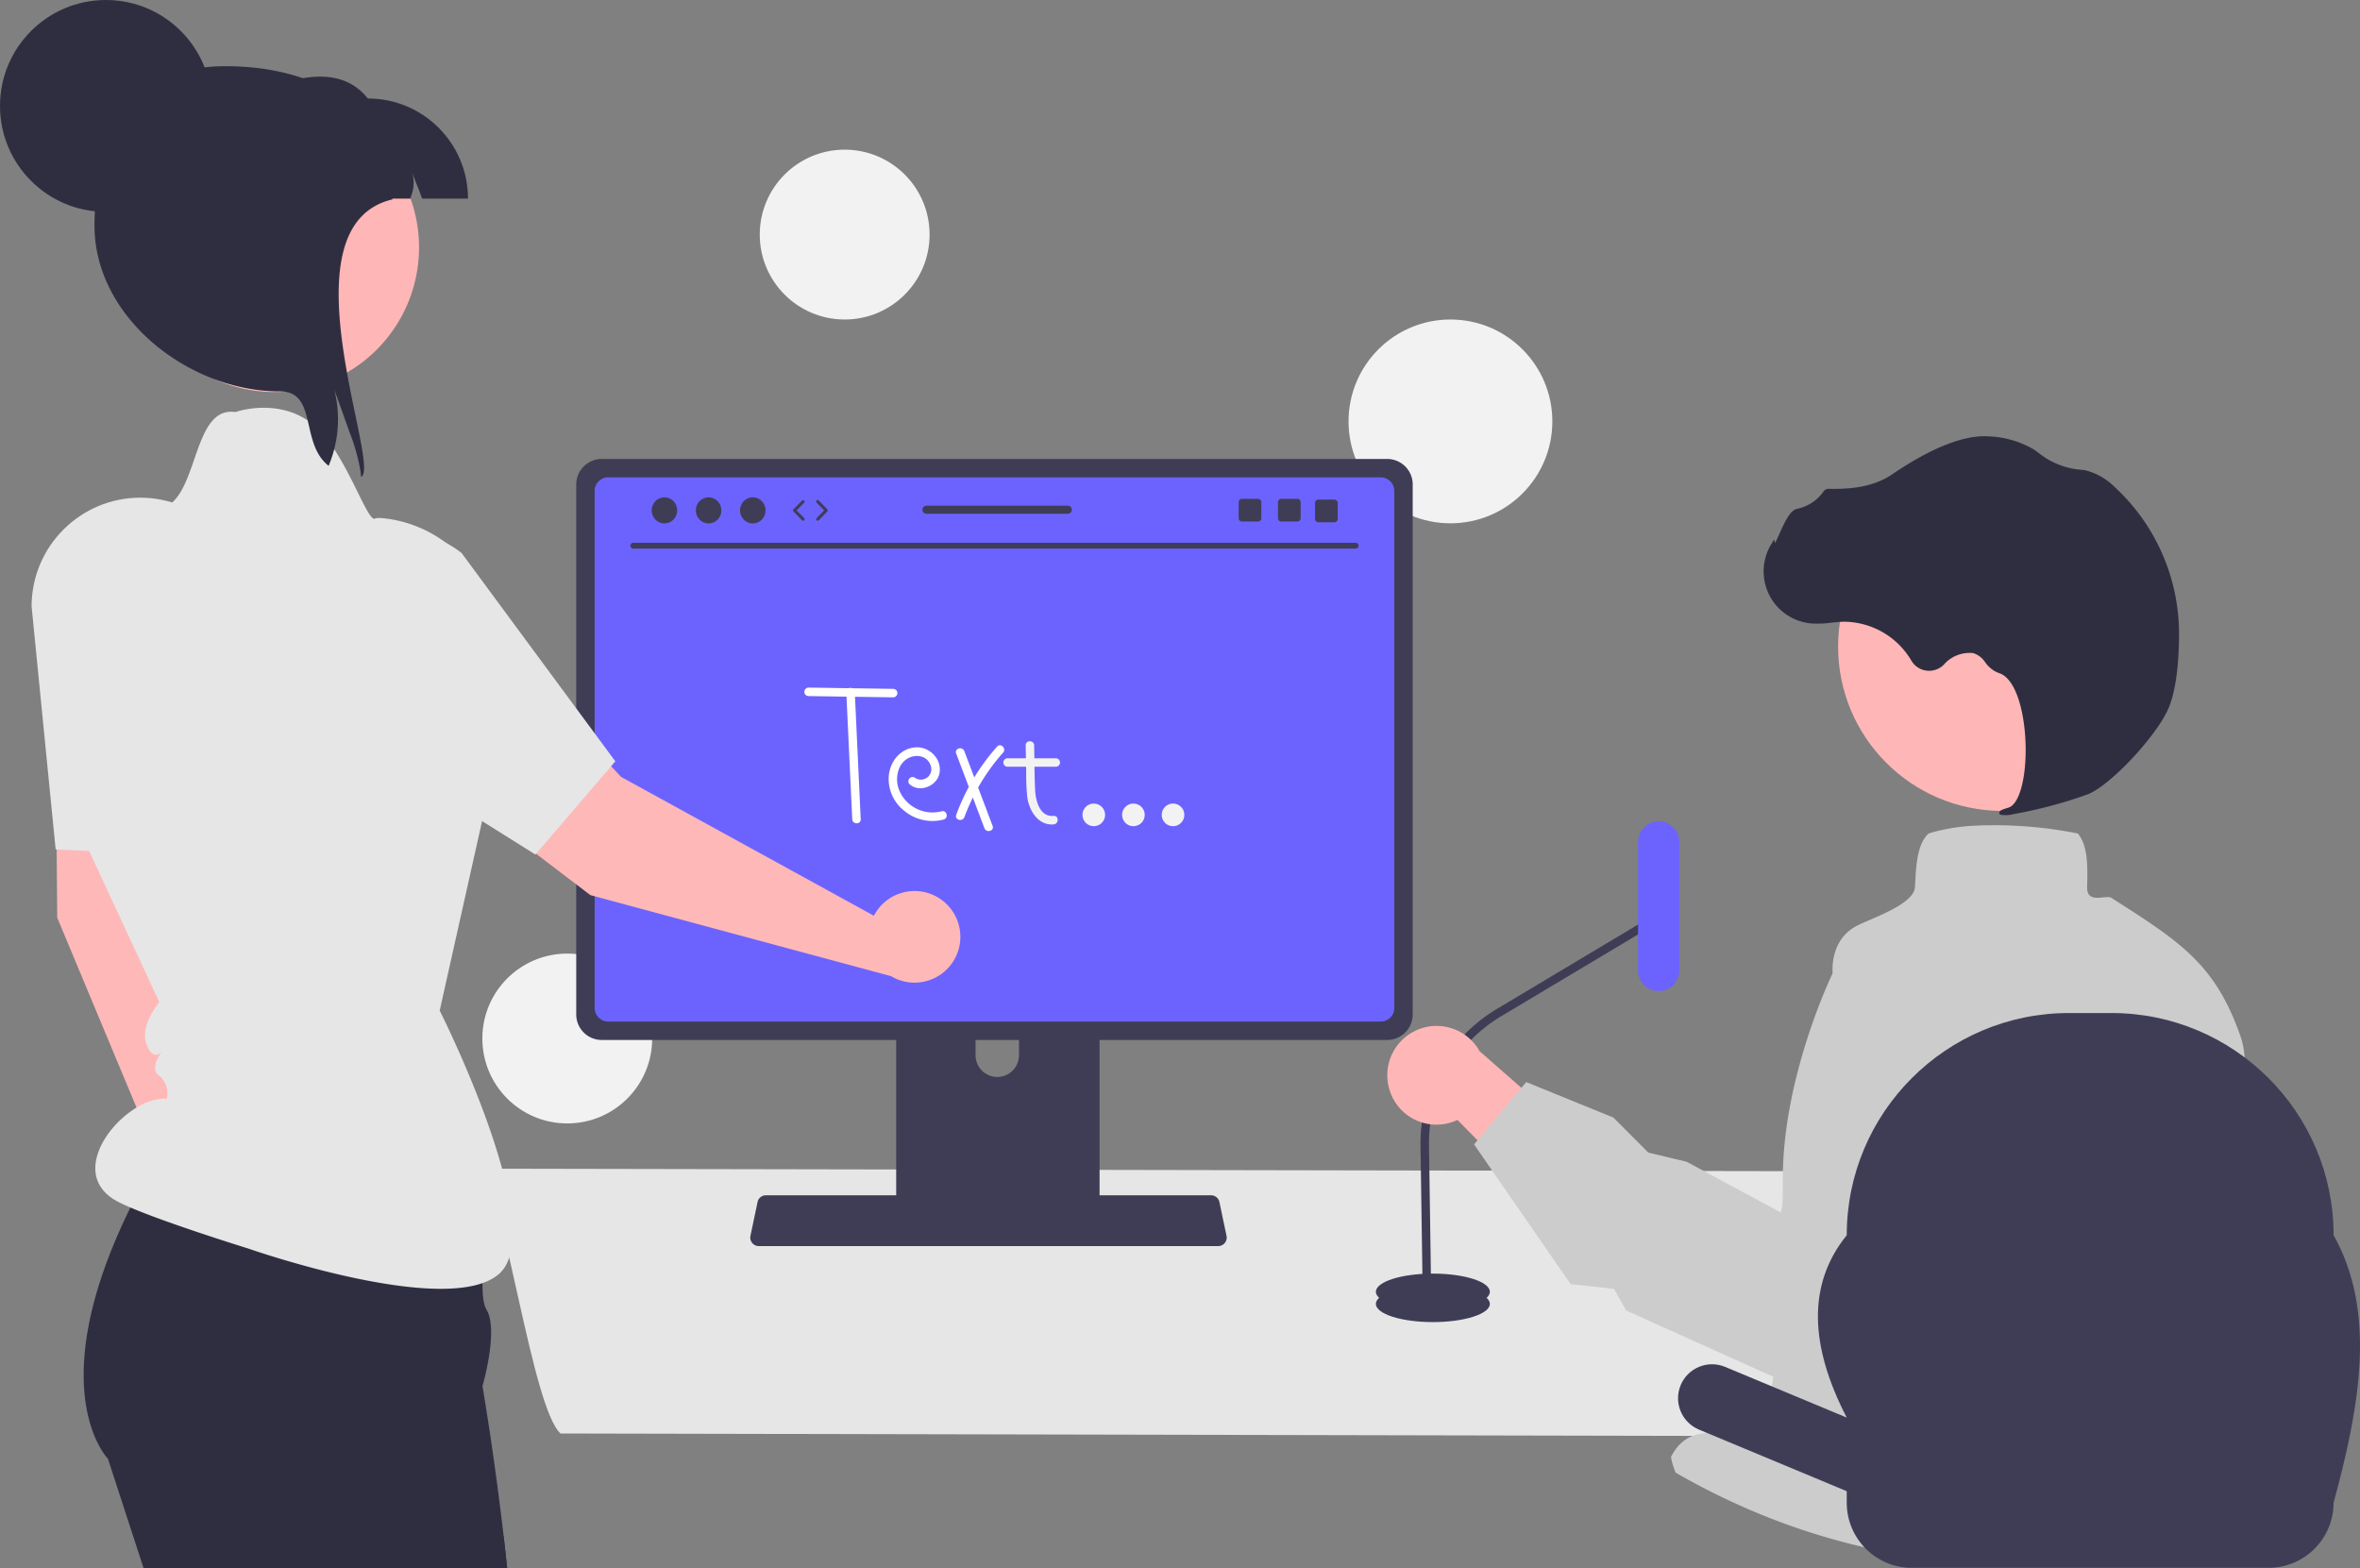 <svg xmlns="http://www.w3.org/2000/svg" width="833.723" height="554"><rect width="100%" height="100%" fill="#808080" stroke="none"/><circle cx="512.401" cy="148.87" r="36" fill="#f2f2f2"/><circle cx="298.401" cy="82.87" r="30" fill="#f2f2f2"/><circle cx="200.401" cy="366.87" r="30" fill="#f2f2f2"/><path fill="#e6e6e6" d="M169.909 412.87c8.69 10.3 18.09 84.556 28.12 93.536l470.58 1c10.03-8.98 19.43-83.236 28.12-93.536l-526.82-1Z"/><path fill="#3f3d56" d="M316.599 325.646v102.56h71.85v-102.56a3.448 3.448 0 0 0-2.43-3.3 3.175 3.175 0 0 0-1.03-.16h-64.92a3.463 3.463 0 0 0-3.47 3.456v.004Zm28.04 35.24a7.67 7.67 0 0 1 15.34 0v11.9a7.67 7.67 0 0 1-15.34 0v-11.9Z"/><path fill="#3f3d56" d="M203.569 171.126v187.26a9.007 9.007 0 0 0 9 9h277.5a9.007 9.007 0 0 0 9-9v-187.26a9.011 9.011 0 0 0-9-8.99h-277.5a9.012 9.012 0 0 0-9 8.99Z"/><path fill="#6c63ff" d="M210.079 173.456v182.62a4.818 4.818 0 0 0 4.81 4.81h272.87a4.818 4.818 0 0 0 4.81-4.81v-182.62a4.82 4.82 0 0 0-4.81-4.82h-272.87a4.82 4.82 0 0 0-4.81 4.82Z"/><path fill="#3f3d56" d="M265.719 439.086a2.948 2.948 0 0 0 2.32 1.11h162.34a2.987 2.987 0 0 0 2.92-3.6l-2.52-11.97a2.993 2.993 0 0 0-1.86-2.17 2.894 2.894 0 0 0-1.06-.2h-157.31c-.363 0-.722.067-1.06.2a2.992 2.992 0 0 0-1.86 2.17l-2.52 11.97c-.182.88.042 1.794.61 2.49ZM223.662 193.792h255.324a1.016 1.016 0 0 0 0-2.03H223.662a1.016 1.016 0 0 0 0 2.03Z"/><path fill="#ccc" d="M795.943 392.196c-.02-.05-.03-.09-.05-.13a26.637 26.637 0 0 0-1.35-3.04c-2.91-5.47.17-13.87-3.11-23.15-5.3-15.04-11.76-23.91-21.23-31.86-.28-.24-.56-.47-.85-.71l-.01-.01c-6.32-5.19-13.94-10.04-23.4-16.08-1.97-1.26-8.78 2.38-8.62-3.86.18-6.93.37-14.11-3.03-18.59l-.22-.29-.35-.09a150.437 150.437 0 0 0-35.42-2.73h-.01a69.66 69.66 0 0 0-14.93 2.19c-.36.1-.72.2-1.07.32-.27.07-.54.16-.81.25l-.22.08-.17.16c-3.29 3.29-4.05 9.19-4.41 15.34v.01c-.07 1.12-.13 2.24-.18 3.36-.28 5.98-14.71 10.81-20.21 13.52-10.33 5.1-8.772 16.984-8.892 16.984 0 0-17.368 35.656-17.578 71.766-.01 2.01-.023 4.03-.04 6.06-.12 16.82-.44 33.93-1.7 49.52-.55 6.7-1.26 13.11-2.21 19.1-4.62 29.17-25.55 4.95-35.56 24.36a24.526 24.526 0 0 0 1.65 5.55c1.15.68 2.33 1.34 3.5 2a244.523 244.523 0 0 0 15.86 8.09c.3.14.6.28.9.41a236.736 236.736 0 0 0 36.57 13.39 233.586 233.586 0 0 0 55.61 8.33c.076-.008.153-.011.23-.01 22.24-.614 44.332-3.799 65.84-9.49l.9-.24c1.41-.38 2.81-.76 4.21-1.16a287.276 287.276 0 0 0 36.3-13.02c.012.44.056.877.13 1.31.01.142.03.282.06.42.02-.16.04-.32.05-.48.06-.47.11-.95.16-1.43 6.12-59.68-6.59-110.35-16.34-136.15Z"/><circle cx="707.419" cy="228.403" r="58.071" fill="#ffb6b6"/><path fill="#2f2e41" d="M711.718 287.52a157.935 157.935 0 0 0 26.012-6.98c8.302-3.443 24.881-21.383 28.611-30.961 2.772-7.117 3.405-17.51 3.45-24.977a70.6 70.6 0 0 0-22.837-52.652 22.305 22.305 0 0 0-10.314-5.825c-.34-.062-.688-.108-1.036-.138a27.52 27.52 0 0 1-15.057-5.697 22.698 22.698 0 0 0-2.681-1.864 33.9 33.9 0 0 0-15.24-4.266c-8.683-.601-20.199 3.918-34.226 13.437-7.047 4.783-15.686 5.232-22.427 5.089a2.156 2.156 0 0 0-1.86 1.07 15.22 15.22 0 0 1-9.364 6.026c-2.292.551-4.093 4.225-6.212 8.97-.48 1.077-1.041 2.334-1.47 3.115l-.327-1.277-1.027 1.696c-5.282 8.725-2.491 20.081 6.234 25.364a18.469 18.469 0 0 0 7.704 2.576 36.02 36.02 0 0 0 7.331-.252c1.48-.153 3.012-.31 4.504-.341a27.845 27.845 0 0 1 23.764 13.779 7.282 7.282 0 0 0 11.465 1.369 12.031 12.031 0 0 1 10.379-4.056 7.987 7.987 0 0 1 4.23 3.255 10.408 10.408 0 0 0 4.758 3.768c6.447 1.88 9.458 15.181 9.526 26.746.067 11.147-2.427 19.706-6.064 20.814-2.8.852-3.088 1.119-3.196 1.664l-.097.489.404.36c1.69.265 3.416.162 5.063-.301Z"/><ellipse cx="506.191" cy="460.631" fill="#3f3d56" rx="20.132" ry="6.425"/><ellipse cx="506.191" cy="456.347" fill="#3f3d56" rx="20.132" ry="6.425"/><path fill="#3f3d56" d="m502.651 460.653 3-.045-.827-56.018a52.258 52.258 0 0 1 25.369-45.5l57.259-34.226-1.54-2.576-57.258 34.228a55.265 55.265 0 0 0-26.83 48.119l.827 56.018Z"/><path fill="#6c63ff" d="M585.966 350.117a7.282 7.282 0 0 1-7.282-7.282v-45.404a7.282 7.282 0 0 1 14.564 0v45.404a7.282 7.282 0 0 1-7.282 7.282Z"/><path fill="#ffb6b6" d="M490.737 384.553c2.523 9.229 12.05 14.665 21.28 12.142a17.318 17.318 0 0 0 2.863-1.062l43.183 43.88 6.682-31.287-42.032-36.872c-4.692-8.398-15.304-11.401-23.701-6.709a17.418 17.418 0 0 0-8.275 19.908Z"/><path fill="#ccc" d="m716.301 338.735-.274-.153-31.487-10.828a29.808 29.808 0 0 0-29.204 5.655l-.01.002a29.804 29.804 0 0 0-9.679 16.404l-16.538 78.518-33.252-17.92-13.55-3.236-12.334-12.378-30.8-12.541-1.71 2.04-15.498 18.525-1.218 1.456 34.125 49.37 15.297 1.665 4.285 7.623.302.138 12.54 5.652 53.482 24.096 25.899-19.821 4.053-3.111c33.506-31.043 49.168-56.015 55.707-75.034 3.461-10.047 4.373-18.418 4.03-25.167-1.065-20.857-13.634-30.556-14.166-30.955Z"/><path fill="#3f3d56" d="M745.901 357.87h-15c-43.354 0-78.5 35.146-78.5 78.5-13.993 17.304-13.136 39.033 0 64.42l-42.995-17.925c-6.123-2.537-13.143.37-15.68 6.493-2.53 6.104.352 13.104 6.445 15.66l52.23 21.774v4.054c0 12.716 10.308 23.024 23.024 23.024h125.952c12.716 0 23.024-10.308 23.024-23.024 9.338-34.257 15.183-67.48 0-94.476 0-43.354-35.146-78.5-78.5-78.5Z"/><circle cx="386.401" cy="287.87" r="4" fill="#f2f2f2"/><circle cx="400.401" cy="287.87" r="4" fill="#f2f2f2"/><circle cx="414.401" cy="287.87" r="4" fill="#f2f2f2"/><path fill="#fff" d="m285.661 245.905 29.857.445a1.5 1.5 0 0 0 0-3l-29.857-.445a1.5 1.5 0 0 0 0 3ZM321.633 277.301c3.534 2.727 9.213.341 10.199-3.871 1.149-4.91-3.139-9.53-8.004-9.423-5.411.119-9.236 4.67-9.822 9.792a14.23 14.23 0 0 0 5.136 12.375 15.574 15.574 0 0 0 14.257 3.33c1.848-.544 1.062-3.44-.797-2.892-6.586 1.698-13.342-2.086-15.334-8.589-.942-3.538-.052-7.957 3.245-9.982 2.965-1.82 7.161-1.159 8.291 2.487a3.683 3.683 0 0 1-5.657 4.183 1.51 1.51 0 0 0-2.052.538 1.537 1.537 0 0 0 .538 2.052ZM352.241 263.763a74.187 74.187 0 0 0-8.057 10.875l-3.506-9.266c-.676-1.789-3.578-1.013-2.893.798l4.47 11.815a74.684 74.684 0 0 0-4.438 9.86c-.664 1.816 2.234 2.599 2.892.797a69.907 69.907 0 0 1 2.967-6.9l4.095 10.824c.677 1.789 3.578 1.013 2.893-.798l-5.124-13.544a70.57 70.57 0 0 1 8.823-12.34c1.284-1.435-.831-3.564-2.122-2.121Z"/><path fill="#fff" d="m298.969 244.44 2.098 44.966c.09 1.923 3.09 1.934 3 0l-2.098-44.966c-.09-1.923-3.09-1.934-3 0Z"/><path fill="#f2f2f2" d="M372.968 267.87h-7.556a590.71 590.71 0 0 0-.07-4.552c-.039-1.928-3.039-1.934-3 0l.092 4.552h-6.474a1.5 1.5 0 0 0 0 3h6.534l.039 1.913a77.352 77.352 0 0 0 .379 8.84c.64 4.716 3.836 10.074 9.297 9.611 1.91-.161 1.927-3.163 0-3-4.928.418-6.343-5.372-6.528-9.164-.133-2.728-.19-5.464-.23-8.2h7.517a1.5 1.5 0 0 0 0-3Z"/><path fill="#ffb8b8" d="M78.671 407.59c-.972.005-1.941.096-2.897.274L59.873 307.198l15.93-96.91c2.187-13.302-6.823-25.858-20.125-28.045-12.004-1.974-23.629 5.193-27.257 16.805a192.563 192.563 0 0 0-8.759 59.054l.556 66.09L62.61 425.696c1.062 8.873 9.116 15.205 17.99 14.143 8.873-1.062 15.205-9.117 14.142-17.99-.974-8.136-7.876-14.26-16.07-14.257Z"/><path fill="#e6e6e6" d="M49.549 175.81c-21.188.035-38.355 17.202-38.39 38.39l7.8 78.8.7 7.06.36.02 27.39 1.36h.01l13.29.66 2.28.11 2.61-9.21 22.34-78.8c-.023-21.193-17.197-38.367-38.39-38.39Z"/><path fill="#2f2e41" d="m50.729 554-12.6-38.66s-23.1-23.49 6.53-85.85a259.822 259.822 0 0 1 6.02-11.85c2.14-3.8 4.31-7.73 6.76-11.79l2.24.4 2.12.37 7.25 1.28h.01l104.99 18.5s-1.93 8.62-2.97 17.87c-.83 7.59-1.1 15.27.86 18.52 4.24 7.26-1.49 26.88-1.49 26.88s.32 1.9.86 5.26v.01c.53 3.27 1.27 7.91 2.11 13.53.04.38.09.76.15 1.14 1.33 9.1 2.92 20.59 4.34 32.94.44 3.75.86 7.58 1.26 11.45H50.729Z"/><path fill="#e6e6e6" d="M20.803 196.193a22.683 22.683 0 0 1 16.342-14.397 50.92 50.92 0 0 1 16.943-1.852c16.72.659 12.504-36.8 29.06-34.374 0 0 15.583-5.562 27.776 4.629 11.076 9.257 18.712 34.436 21.555 33.004.604-.299 2.055-.267 4.085.002 23.723 3.149 40.795 24.43 39.385 48.32l-1.205 20.422s8.518 12.823-3.843 35.46L155.33 357s38.961 77.168 21 93-88.384-8.854-88.384-8.854-39.492-12.209-47.82-17.5c-17.594-11.176 4.892-36.66 18.794-35.46a8.102 8.102 0 0 0-2.546-8.1c-3.842-2.454.463-8.01.787-8.519-.37.37-3.287 3.426-5.509-3.009s4.63-14.536 4.63-14.536L36.93 312.36 21.7 279.445l-1.853-3.796 3.177-20.48-.297-.615a65.58 65.58 0 0 1-4.224-45.303c1.467-5.561 2.523-10.628 2.3-13.058Z"/><path fill="#2f2e41" d="M179.169 554h-6.68c1.85-3.97 3.68-7.82 5.42-11.45.44 3.75.86 7.58 1.26 11.45Z"/><path fill="#ffb8b8" d="M310.29 321.054a16.226 16.226 0 0 0-1.557 2.458l-89.33-49.057-66.873-71.928c-9.178-9.872-24.622-10.435-34.495-1.256-8.909 8.283-10.359 21.862-3.4 31.839a192.563 192.563 0 0 0 41.33 43.08l52.597 40.024 106.21 28.624c7.666 4.592 17.603 2.1 22.196-5.566s2.1-17.603-5.565-22.196c-7.03-4.211-16.098-2.503-21.113 3.978Z"/><path fill="#e6e6e6" d="m189.374 301.61 26.518-30.934 1.478-1.73-54.318-73.61a37.45 37.45 0 0 0-7.618-4.592l-.007-.007c-19.298-8.772-42.054-.238-50.825 19.06-7.364 16.201-2.626 35.339 11.445 46.233l15.853 9.941 57.237 35.91.237-.272Z"/><path fill="#ffb6b6" d="M141.78 111.91c-13.54 24.758-44.587 33.852-69.345 20.313-24.758-13.54-33.853-44.586-20.313-69.345 13.54-24.758 44.586-33.852 69.344-20.313a51.094 51.094 0 0 1 22.91 25.816c.234.585.444 1.17.655 1.778a51.025 51.025 0 0 1-3.251 41.75Z"/><path fill="#2f2e41" d="M149.124 70.159c-2.199-6.152-1.24-2.948-3.462-9.076 1.45 5.427-.842 8.467-.631 9.076H84.193V34.793c17.824-7.064 35.249-13.075 45.774 0 19.532 0 35.365 15.834 35.366 35.366h-16.21Z"/><path fill="#2f2e41" d="M127.558 168.466a28.605 28.605 0 0 0-.21-1.988 68.877 68.877 0 0 0-3.953-14.034 3773.319 3773.319 0 0 0-5.31-14.83 42.457 42.457 0 0 1-1.988 26.946c-10.268-8-3.789-26.29-17.215-26.29-32.278 0-65.492-26.173-65.492-58.475 0-32.278 13.847-56.416 46.125-56.416 32.302 0 58.499 14.782 59.13 47.06-39.763 9.356-3.579 94.753-11.087 98.027Z"/><circle cx="37.424" cy="37.424" r="37.424" fill="#2f2e41"/><ellipse cx="234.723" cy="180.304" fill="#3f3d56" rx="4.518" ry="4.619"/><ellipse cx="250.331" cy="180.304" fill="#3f3d56" rx="4.518" ry="4.619"/><ellipse cx="265.938" cy="180.304" fill="#3f3d56" rx="4.518" ry="4.619"/><path fill="#3f3d56" d="M283.736 183.954a.533.533 0 0 1-.382-.16l-3.049-3.117a.534.534 0 0 1 0-.747l3.049-3.116a.535.535 0 0 1 .763.747l-2.683 2.743 2.683 2.743a.534.534 0 0 1-.381.907ZM288.858 183.954a.534.534 0 0 1-.382-.908l2.683-2.742-2.683-2.743a.534.534 0 1 1 .764-.747l3.048 3.116a.534.534 0 0 1 0 .747l-3.048 3.117a.533.533 0 0 1-.382.16ZM458.31 176.22h-5.668a1.17 1.17 0 0 0-1.17 1.17v5.674c0 .646.524 1.17 1.17 1.17h5.669c.646 0 1.175-.524 1.175-1.17v-5.674c0-.647-.529-1.17-1.175-1.17ZM444.42 176.22h-5.668a1.17 1.17 0 0 0-1.17 1.17v5.674c0 .646.523 1.17 1.17 1.17h5.668c.647 0 1.175-.524 1.175-1.17v-5.674c0-.647-.528-1.17-1.175-1.17ZM471.4 176.487h-5.668a1.17 1.17 0 0 0-1.17 1.17v5.674c0 .646.523 1.17 1.17 1.17h5.668c.647 0 1.176-.524 1.176-1.17v-5.674c0-.646-.53-1.17-1.176-1.17ZM377.221 178.645h-49.926a1.426 1.426 0 1 0 0 2.853h49.926c.786 0 1.427-.64 1.427-1.426s-.641-1.427-1.427-1.427Z"/></svg>